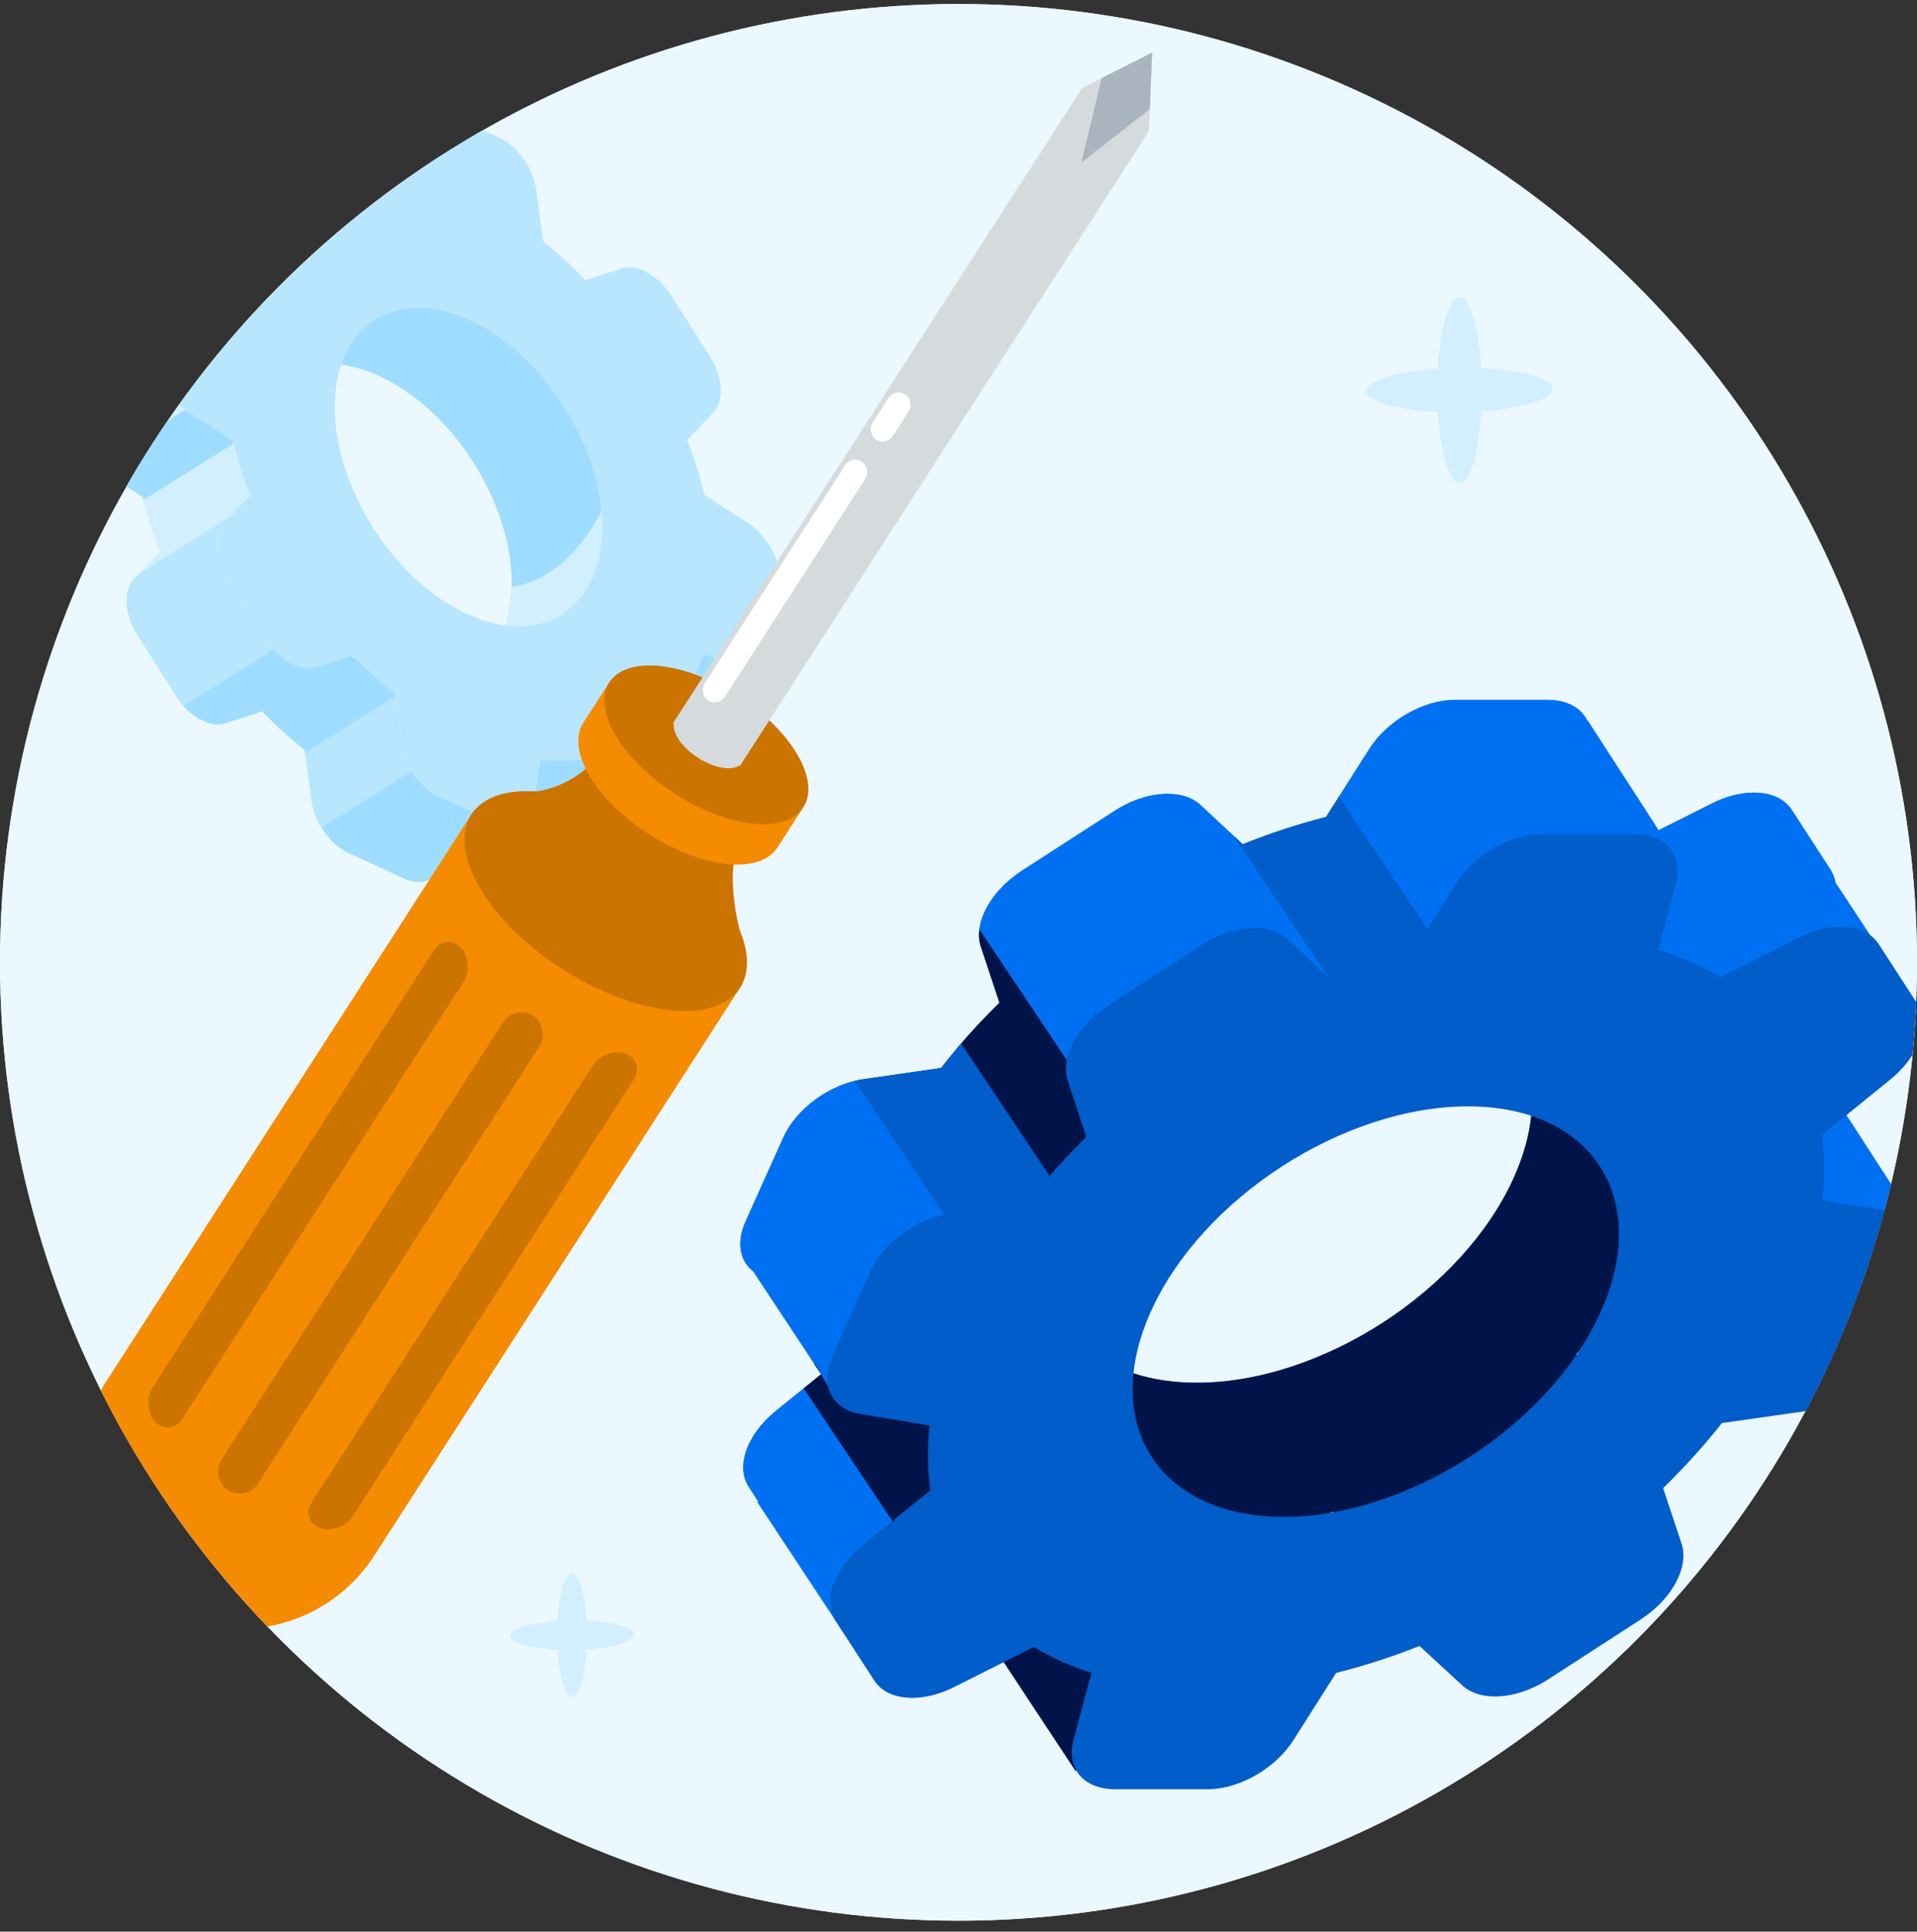 <svg width="128" height="129" viewBox="0 0 128 129" fill="none" xmlns="http://www.w3.org/2000/svg">
<rect x="0" y="0" width="128" height="129" fill="#333333" stroke="none"/>
<circle cx="64" cy="64.269" r="64" fill="#EBF8FF"/>
<circle cx="64" cy="64.269" r="64" fill="#EBF8FF"/>
<path d="M103.659 25.977C103.659 25.275 101.621 24.713 98.898 24.585C98.743 21.866 98.143 19.844 97.441 19.846C96.739 19.847 96.155 21.885 96.006 24.618C93.275 24.805 91.246 25.415 91.255 26.118C91.264 26.822 93.293 27.384 96.015 27.51C96.179 30.229 96.77 32.251 97.471 32.249C98.171 32.248 98.758 30.21 98.908 27.477C101.638 27.291 103.666 26.68 103.659 25.977Z" fill="#D1EFFF"/>
<path d="M42.331 109.156C42.331 108.688 40.972 108.313 39.157 108.228C39.053 106.415 38.654 105.067 38.186 105.068C37.718 105.069 37.328 106.428 37.229 108.25C35.409 108.374 34.055 108.781 34.062 109.25C34.068 109.719 35.42 110.094 37.235 110.178C37.344 111.991 37.739 113.339 38.206 113.338C38.672 113.337 39.064 111.978 39.163 110.156C40.984 110.032 42.336 109.625 42.331 109.156Z" fill="#D1EFFF"/>
<rect x="15.075" y="30.738" width="2.952" height="3.964" fill="#D1EFFF"/>
<path fill-rule="evenodd" clip-rule="evenodd" d="M8.438 32.488C9.52 30.6 10.695 28.772 11.958 27.012C12.161 27.209 12.38 27.384 12.61 27.533L15.557 29.439C15.777 30.341 16.051 31.251 16.374 32.16C16.413 32.531 16.469 32.904 16.541 33.277L14.981 34.925C14.665 35.259 14.495 35.756 14.49 36.348C14.484 37.102 14.748 37.942 15.229 38.69L17.793 42.73C18.67 44.109 20.067 44.883 21.097 44.551L23.451 43.792C23.57 43.872 23.69 43.95 23.811 44.025C24.638 44.863 25.494 45.629 26.379 46.33L26.84 49.722C27.034 51.158 28.061 52.615 29.291 53.212L29.389 52.36L34.764 54.946L28.972 58.532C28.493 58.958 27.766 59.029 26.966 58.661L23.312 56.987C22.053 56.41 20.994 54.928 20.797 53.467L20.336 50.075C19.358 49.3 18.415 48.447 17.508 47.504L15.054 48.296C14.023 48.628 12.627 47.854 11.75 46.474L9.186 42.434C8.704 41.687 8.441 40.847 8.447 40.093C8.452 39.501 8.622 39.004 8.938 38.67L10.678 36.832C10.2 35.616 9.809 34.392 9.514 33.184L8.438 32.488Z" fill="#D1EFFF"/>
<path fill-rule="evenodd" clip-rule="evenodd" d="M15.378 34.504L9.246 38.343L8.937 38.669C8.621 39.004 8.451 39.501 8.446 40.093C8.44 40.847 8.704 41.686 9.185 42.434L11.749 46.474C12.626 47.854 14.022 48.628 15.053 48.295L17.507 47.504C18.415 48.447 19.357 49.3 20.335 50.074L20.796 53.467C20.985 54.87 21.971 56.293 23.163 56.914L29.174 53.152C27.995 52.522 27.027 51.112 26.839 49.722L26.378 46.33C25.493 45.629 24.637 44.863 23.81 44.025C23.689 43.95 23.569 43.872 23.45 43.791L21.096 44.551C20.066 44.883 18.669 44.109 17.792 42.73L15.229 38.689C14.747 37.941 14.483 37.102 14.49 36.348C14.494 35.756 14.664 35.259 14.98 34.925L15.378 34.504ZM29.307 53.069L29.982 52.646L29.388 52.36L29.307 53.069Z" fill="#B8E6FF"/>
<path fill-rule="evenodd" clip-rule="evenodd" d="M8.438 32.486C9.296 30.989 10.214 29.529 11.187 28.111L12.375 27.367C12.453 27.425 12.531 27.48 12.612 27.532L15.558 29.439C15.573 29.498 15.588 29.557 15.603 29.617L9.568 33.395C9.55 33.324 9.532 33.254 9.515 33.184L8.438 32.486ZM12.26 47.145L18.281 43.376C19.134 44.339 20.243 44.827 21.099 44.55L23.452 43.791C23.572 43.871 23.692 43.949 23.812 44.025C24.64 44.863 25.496 45.629 26.381 46.329L26.403 46.494L20.365 50.274L20.338 50.074C19.36 49.3 18.417 48.446 17.51 47.504L15.056 48.295C14.207 48.569 13.11 48.092 12.26 47.145ZM21.469 55.274L27.495 51.501C27.948 52.244 28.587 52.869 29.293 53.212L29.39 52.36L34.766 54.946L28.973 58.532C28.494 58.958 27.768 59.028 26.968 58.661L23.314 56.986C22.591 56.655 21.934 56.026 21.469 55.274Z" fill="#9EDDFF"/>
<path d="M45.346 47.944L51.448 44.166L46.072 41.58L45.346 47.944Z" fill="#9EDDFF"/>
<path fill-rule="evenodd" clip-rule="evenodd" d="M39.922 51.942L38.926 50.69C38.019 50.81 37.069 50.816 36.094 50.705L35.565 53.72C35.367 54.865 34.473 55.387 33.377 55.056L35.246 57.405C36.263 58.676 37.662 59.193 38.555 58.615L40.776 57.203L45.313 54.394L39.937 51.808L39.922 51.942Z" fill="#9EDDFF"/>
<path fill-rule="evenodd" clip-rule="evenodd" d="M11.959 27.011C17.314 19.545 24.236 13.279 32.243 8.693L33.294 9.175C34.552 9.752 35.612 11.234 35.809 12.694L36.269 16.125C37.239 16.895 38.181 17.768 39.088 18.711L41.516 17.926C42.547 17.594 43.943 18.368 44.821 19.747L47.384 23.778C47.866 24.535 48.129 25.365 48.123 26.119C48.118 26.711 47.949 27.209 47.632 27.543L45.892 29.4C46.362 30.611 46.744 31.831 47.039 33.049L49.951 34.93C51.19 35.728 52.083 37.316 52.072 38.7L52.039 42.729C52.028 44.114 51.116 44.874 49.873 44.535L46.953 43.733C46.649 44.638 46.268 45.479 45.8 46.232L47.514 49.711C47.823 50.331 47.983 50.97 47.978 51.562C47.972 52.316 47.697 52.899 47.207 53.211L44.597 54.871C43.704 55.449 42.306 54.932 41.288 53.661L38.925 50.69C38.018 50.811 37.069 50.817 36.094 50.705L35.564 53.721C35.345 54.99 34.269 55.494 33.011 54.917L29.357 53.242C28.098 52.666 27.039 51.183 26.841 49.723L26.381 46.33C25.403 45.556 24.46 44.702 23.553 43.76L21.099 44.551C20.068 44.884 18.672 44.11 17.794 42.73L15.231 38.69C14.749 37.942 14.486 37.103 14.492 36.349C14.497 35.757 14.666 35.259 14.983 34.925L16.723 33.087C16.244 31.872 15.854 30.648 15.559 29.439L12.612 27.533C12.381 27.385 12.162 27.208 11.959 27.011ZM31.36 21.367C36.291 23.627 40.253 29.857 40.209 35.281C40.165 40.705 36.132 43.27 31.201 41.01C26.27 38.75 22.308 32.52 22.352 27.096C22.396 21.672 26.429 19.107 31.36 21.367Z" fill="#B8E6FF"/>
<path d="M33.739 41.771C34.009 40.966 34.159 40.047 34.167 39.026C34.211 33.602 30.249 27.373 25.318 25.113C24.438 24.709 23.586 24.46 22.781 24.353C23.946 20.879 27.358 19.533 31.361 21.368C31.806 21.572 32.243 21.808 32.67 22.074C32.883 22.206 32.904 22.217 33.186 22.411C36.587 24.752 39.26 28.904 40.003 32.981C40.06 33.292 40.107 33.61 40.142 33.934C40.19 34.387 40.214 34.837 40.21 35.282C40.174 39.737 37.446 42.264 33.739 41.771Z" fill="#9EDDFF"/>
<path fill-rule="evenodd" clip-rule="evenodd" d="M34.165 39.189C34.143 40.145 33.995 41.009 33.74 41.77C37.446 42.264 40.175 39.737 40.211 35.281C40.214 34.892 40.196 34.499 40.159 34.103C38.442 37.499 36.126 38.919 34.165 39.189Z" fill="#D1EFFF"/>
<path fill-rule="evenodd" clip-rule="evenodd" d="M115.877 71.178L120.444 71.938C122.389 72.257 123.173 73.897 122.277 75.829L119.76 81.439C118.893 83.371 116.639 85.01 114.407 85.33L109.165 86.076C107.999 87.569 106.676 89.022 105.245 90.421L106.475 94.125C106.996 95.698 105.829 97.843 103.73 99.203L97.596 103.174C96.443 103.92 95.177 104.333 94.023 104.333C93.118 104.333 92.355 104.08 91.84 103.6L88.978 100.962C87.13 101.695 85.269 102.294 83.41 102.761L80.569 107.238C79.363 109.144 76.945 110.53 74.827 110.53H68.664C66.546 110.53 65.371 109.144 65.876 107.238L67.066 102.761C65.678 102.308 64.386 101.735 63.228 101.028L57.928 103.693C56.983 104.173 56.008 104.426 55.102 104.426C53.948 104.426 53.053 104.013 52.57 103.267L49.999 99.296C49.104 97.937 49.877 95.791 51.809 94.219L56.324 90.567C56.128 89.181 56.108 87.729 56.266 86.237L51.647 85.463C49.702 85.144 48.918 83.505 49.785 81.572L52.301 75.962C53.168 74.03 55.422 72.391 57.654 72.071L62.838 71.325C64.01 69.819 65.304 68.366 66.735 66.967L65.494 63.222C64.973 61.65 66.139 59.505 68.239 58.145L74.387 54.174C75.525 53.428 76.806 53.015 77.96 53.015C78.865 53.015 79.628 53.268 80.143 53.748L82.976 56.386C84.83 55.64 86.697 55.027 88.542 54.561L91.421 50.03C92.627 48.124 95.045 46.738 97.163 46.738H103.311C105.429 46.738 106.604 48.124 106.1 50.03L104.933 54.454C106.433 54.92 107.802 55.547 109.039 56.306L114.283 53.668C115.228 53.188 116.203 52.935 117.109 52.935C118.263 52.935 119.158 53.348 119.641 54.094L122.212 58.065C123.107 59.425 122.334 61.57 120.402 63.142L115.854 66.834C116.036 68.22 116.042 69.672 115.877 71.178ZM79.912 92.342C88.21 92.342 97.689 86.205 101.086 78.634C104.482 71.063 100.508 64.925 92.21 64.925C83.913 64.925 74.433 71.063 71.037 78.634C67.64 86.205 71.614 92.342 79.912 92.342Z" fill="#0070F2"/>
<path fill-rule="evenodd" clip-rule="evenodd" d="M127.921 67.489L120.334 62.509C120.252 62.547 120.169 62.587 120.087 62.629L114.843 65.267C113.607 64.508 112.237 63.882 110.738 63.415L111.905 58.991C112.138 58.109 112.012 57.339 111.599 56.765L107.387 55.699H102.967C100.85 55.699 98.431 57.085 97.226 58.991L94.347 63.522C92.642 63.953 90.918 64.509 89.204 65.18C89.035 65.207 88.866 65.237 88.697 65.27L85.948 62.709C85.433 62.229 84.67 61.976 83.765 61.976C82.611 61.976 81.33 62.389 80.192 63.135L74.044 67.106C71.944 68.466 70.778 70.611 71.299 72.184L72.54 75.928C71.109 77.328 69.815 78.78 68.643 80.286L63.459 81.032C61.276 81.345 59.072 82.92 58.165 84.796L59.579 84.849L55.778 93.224L55.272 92.458C55.438 93.475 56.207 94.22 57.452 94.425L62.071 95.198C61.913 96.69 61.933 98.143 62.129 99.529L59.75 101.452L56.313 109.024L50.551 100.293L50.648 100.296L50 99.296C49.106 97.937 49.878 95.791 51.81 94.219L54.825 91.781L50.28 84.893C49.391 84.186 49.166 82.954 49.786 81.572L52.303 75.962C53.17 74.03 55.424 72.391 57.656 72.071L62.84 71.325C64.012 69.819 65.306 68.366 66.737 66.967L65.496 63.222C64.974 61.65 66.141 59.505 68.24 58.145L74.389 54.174C75.527 53.428 76.808 53.015 77.962 53.015C78.867 53.015 79.63 53.268 80.145 53.748L82.978 56.386C84.831 55.64 86.698 55.027 88.543 54.561L91.423 50.03C92.628 48.124 95.046 46.738 97.164 46.738H103.313C104.634 46.738 105.588 47.278 105.997 48.146L106.01 48.107L110.754 55.444L114.284 53.668C115.23 53.188 116.205 52.935 117.11 52.935C118.264 52.935 119.16 53.348 119.643 54.094L122.214 58.065C122.385 58.325 122.495 58.614 122.548 58.922L127.938 67.103C127.933 67.232 127.927 67.36 127.921 67.489Z" fill="#0070F2"/>
<path fill-rule="evenodd" clip-rule="evenodd" d="M126.277 79.084C126.072 79.95 125.849 80.809 125.609 81.662L120.457 80.358L122.801 73.707L126.277 79.084Z" fill="#0070F2"/>
<path d="M71.825 118.29L66.063 109.559L75.626 109.915L71.825 118.29Z" fill="#00144A"/>
<path fill-rule="evenodd" clip-rule="evenodd" d="M120.57 94.229C120.451 94.253 120.331 94.274 120.211 94.291L114.969 95.037C113.803 96.53 112.48 97.983 111.049 99.382L112.279 103.086C112.8 104.659 111.633 106.804 109.534 108.164L103.4 112.135C102.248 112.881 100.982 113.294 99.828 113.294C98.922 113.294 98.159 113.041 97.644 112.561L94.782 109.923C92.934 110.656 91.074 111.255 89.214 111.722L86.373 116.199C85.168 118.105 82.749 119.491 80.632 119.491H74.468C72.35 119.491 71.176 118.105 71.68 116.199L72.871 111.722C71.482 111.269 70.191 110.695 69.032 109.989L63.733 112.654C62.787 113.134 61.812 113.387 60.907 113.387C59.753 113.387 58.857 112.974 58.374 112.228L55.803 108.257C54.908 106.898 55.681 104.752 57.613 103.18L62.128 99.528C61.932 98.142 61.912 96.69 62.07 95.197L57.451 94.424C55.506 94.105 54.722 92.466 55.589 90.533L58.106 84.923C58.972 82.991 61.227 81.352 63.459 81.032L68.642 80.286C69.814 78.78 71.109 77.327 72.54 75.928L71.298 72.183C70.777 70.611 71.944 68.466 74.043 67.106L80.192 63.135C81.33 62.389 82.61 61.976 83.764 61.976C84.67 61.976 85.433 62.229 85.948 62.709L88.78 65.347C90.634 64.601 92.501 63.988 94.346 63.522L97.226 58.991C98.431 57.085 100.849 55.699 102.967 55.699H109.116C111.233 55.699 112.408 57.085 111.904 58.991L110.737 63.415C112.237 63.881 113.606 64.508 114.843 65.267L120.087 62.629C121.032 62.149 122.008 61.896 122.913 61.896C124.067 61.896 124.962 62.309 125.446 63.055L127.946 66.918C127.898 68.098 127.818 69.27 127.707 70.432C127.342 71.019 126.835 71.591 126.206 72.103L121.659 75.795C121.84 77.181 121.846 78.633 121.682 80.139L125.837 80.83C124.581 85.531 122.804 90.02 120.57 94.229ZM106.89 87.595C103.494 95.166 94.014 101.303 85.716 101.303C77.418 101.303 73.445 95.166 76.841 87.595C80.237 80.024 89.717 73.886 98.015 73.886C106.312 73.886 110.286 80.024 106.89 87.595Z" fill="#005DC9"/>
<path d="M88.658 66.036V65.088H89.416L88.658 66.036Z" fill="#005DC9"/>
<path d="M89.017 100.999L88.977 100.962C88.911 100.988 88.844 101.014 88.778 101.04C87.748 101.213 86.722 101.304 85.714 101.304C78.989 101.304 75.105 97.272 75.681 91.714C76.922 92.122 78.339 92.343 79.911 92.343C88.209 92.343 97.689 86.205 101.085 78.634C101.728 77.199 102.107 75.816 102.242 74.516C107.552 76.264 109.641 81.459 106.888 87.595C106.48 88.506 105.983 89.396 105.411 90.257C105.356 90.311 105.3 90.366 105.244 90.421L105.263 90.477C101.673 95.733 95.282 99.872 89.017 100.999Z" fill="#00144A"/>
<path fill-rule="evenodd" clip-rule="evenodd" d="M71.23 70.794L65.391 62.065C65.341 62.469 65.372 62.861 65.492 63.221L66.733 66.966C65.702 67.975 64.741 69.011 63.847 70.075L69.757 78.909C70.621 77.89 71.546 76.896 72.536 75.927L71.295 72.183C71.153 71.753 71.136 71.281 71.23 70.794Z" fill="#00144A"/>
<path fill-rule="evenodd" clip-rule="evenodd" d="M94.346 63.522C92.641 63.953 90.917 64.509 89.203 65.18C89.034 65.207 88.865 65.237 88.696 65.27L88.689 65.263L82.377 55.828L82.977 56.386C84.83 55.64 86.697 55.027 88.542 54.561L89.399 53.213L95.296 62.027L94.346 63.522ZM57.068 72.185C57.263 72.137 57.459 72.099 57.655 72.071L62.839 71.325C63.267 70.774 63.712 70.231 64.174 69.695L70.085 78.531C69.585 79.108 69.104 79.693 68.642 80.286L63.458 81.032C63.318 81.052 63.178 81.078 63.038 81.108L57.068 72.185Z" fill="#005DC9"/>
<path fill-rule="evenodd" clip-rule="evenodd" d="M55.785 93.201L55.757 93.198L55.775 93.224L55.785 93.201ZM55.297 92.604L54.433 91.089L54.359 91.078L54.822 91.78L53.663 92.717L59.65 101.665L59.746 101.452L62.125 99.528C61.929 98.142 61.909 96.69 62.067 95.197L57.448 94.424C56.264 94.229 55.51 93.546 55.297 92.604Z" fill="#00144A"/>
<path fill-rule="evenodd" clip-rule="evenodd" d="M6.724 92.862C6.825 92.683 6.932 92.506 7.045 92.332L31.671 54.09L49.617 65.647L24.991 103.888C23.312 106.495 20.689 108.127 17.858 108.623C13.399 103.985 9.632 98.675 6.724 92.862Z" fill="#F58B00"/>
<ellipse cx="40.445" cy="60.176" rx="10.673" ry="5.386" transform="rotate(32.78 40.445 60.176)" fill="#CC7400"/>
<path d="M39.671 50.828C37.289 53.245 34.783 52.909 33.705 52.996L49.763 63.337C48.973 61.205 48.655 57.968 49.205 56.968L39.671 50.828Z" fill="#CC7400"/>
<path fill-rule="evenodd" clip-rule="evenodd" d="M50.819 52.095L53.639 53.911L51.866 56.666L51.864 56.665C50.659 58.406 46.86 57.986 43.321 55.707C39.781 53.428 37.828 50.143 38.913 48.326L38.913 48.325L38.926 48.305C38.933 48.293 38.941 48.281 38.949 48.268C38.957 48.256 38.965 48.244 38.973 48.232L40.687 45.571L43.507 47.386C44.779 47.697 46.173 48.297 47.53 49.17C48.886 50.044 50.01 51.065 50.819 52.095Z" fill="#F58B00"/>
<ellipse cx="47.164" cy="49.74" rx="7.703" ry="3.887" transform="rotate(32.78 47.164 49.74)" fill="#CC7400"/>
<path fill-rule="evenodd" clip-rule="evenodd" d="M76.934 3.51L72.256 5.877L44.94 48.295L44.996 48.331C44.897 48.977 45.544 49.924 46.605 50.608C47.667 51.291 48.797 51.489 49.344 51.131L49.398 51.166L49.552 50.927C49.554 50.924 49.556 50.921 49.558 50.918C49.56 50.915 49.562 50.912 49.564 50.909L76.714 8.748L76.934 3.51Z" fill="#D5DADD"/>
<path fill-rule="evenodd" clip-rule="evenodd" d="M73.563 5.213L72.209 10.847L76.774 7.286L76.932 3.509L73.563 5.213Z" fill="#A9B4BE"/>
<rect width="2.876" height="37.683" rx="1.438" transform="matrix(0.704 0.71 -0.541 0.841 29.747 62.254)" fill="#CC7400"/>
<rect width="2.876" height="37.683" rx="1.438" transform="matrix(-0.938 -0.347 -0.541 0.841 43.109 70.859)" fill="#CC7400"/>
<rect x="34.382" y="67.039" width="2.918" height="37.683" rx="1.459" transform="rotate(32.78 34.382 67.039)" fill="#CC7400"/>
<rect x="56.868" y="30.391" width="1.622" height="18.969" rx="0.811" transform="rotate(32.78 56.868 30.391)" fill="white"/>
<rect x="59.758" y="25.902" width="1.622" height="3.587" rx="0.811" transform="rotate(32.78 59.758 25.902)" fill="white"/>
</svg>
